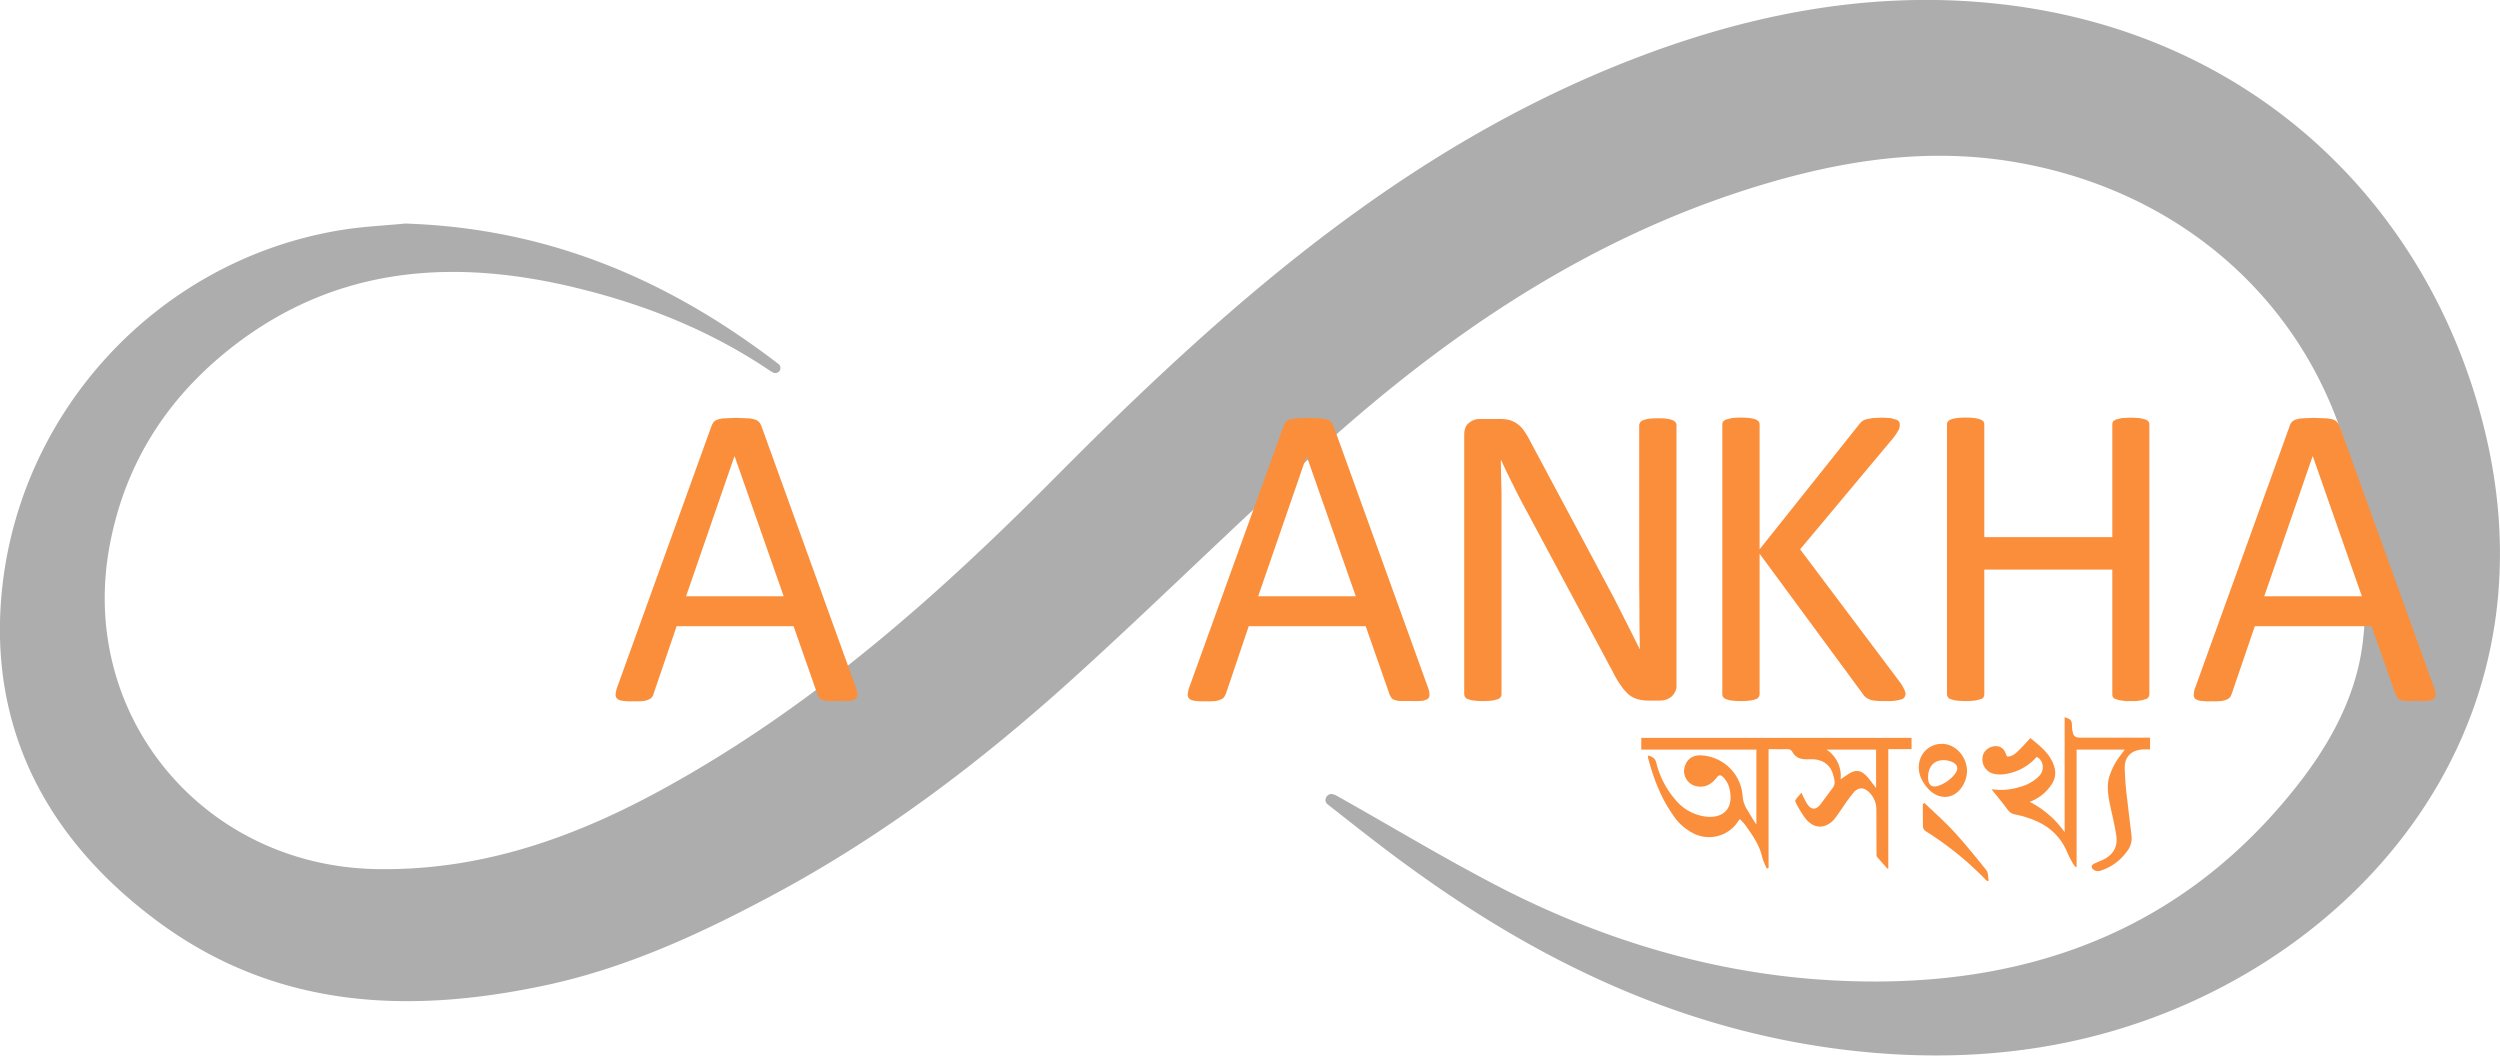 <svg id="aff65b28-ba23-4e6c-8749-df7f37ed81d7" xmlns="http://www.w3.org/2000/svg" viewBox="0 0 1085.9 458.5"><defs><style>.cls-1{fill:#adadad;}.cls-2{fill:#fb8e3b;}</style></defs><path class="cls-1" d="M175.9,97.1c62.8,2,115,24.8,162.1,60.9h0a2.2,2.2,0,0,1,.6,3.1,2.2,2.2,0,0,1-2.8.7l-1.1-.6c-24.9-16.9-52.4-28.1-81.3-35.4-52.8-13.4-103.9-11.3-149.5,22.6-30,22.4-49.6,51.8-56.4,89.3-13.3,73.4,41,138.5,116.1,139.8,45.2.8,85.8-13.6,124.4-34.8,64.6-35.4,119-83.5,170.6-135.6C531.7,133.5,608.9,64.9,707.7,26.3,758.1,6.6,810.3-3.9,864.3,1.3c112.3,10.8,190.6,86.7,214.8,185,29.1,117.9-39.2,211.1-131.8,250.9-46,19.7-93.9,24.7-143.4,19.1-71.2-8.1-133.3-37.4-190.5-78.8-12.5-9-24.6-18.6-36.7-28.1h0c-2.4-1.9.1-5.6,2.8-4.2h.3c24.9,13.9,49.3,28.8,74.7,41.7,43.8,22.1,90.9,35.9,139.3,38.8,79.1,4.8,149.6-17.3,201.7-81.6,15.4-18.9,27.6-40.2,30.7-64.4,2.3-18.3,1.2-37.4-1.1-55.9-9.4-78.2-67.4-139.6-150.5-153.5-40.7-6.8-80,.3-118.6,12.9-63.6,20.8-118.8,56.5-168.9,99.7-41.5,35.8-80.2,74.9-120.9,111.7s-83.4,69.1-131.5,94.7c-31.1,16.6-63.1,31.3-97.9,38.7-58.7,12.5-115.4,10.2-166-26.1C25,368.9-2.2,323.8.1,266.8,3.6,183.2,66.2,113.2,148.3,99.9,158.2,98.3,168.4,97.9,175.9,97.1Z" transform="translate(0 0)"/><path class="cls-2" d="M371.6,298.2a9.9,9.9,0,0,1,.8,3.4,2.3,2.3,0,0,1-.7,1.9,5.4,5.4,0,0,1-2.5.9,35.3,35.3,0,0,1-4.6.1h-4.7a8.6,8.6,0,0,1-2.7-.5,2,2,0,0,1-1.3-.9,6.4,6.4,0,0,1-.8-1.4L344.7,272H293.9l-10,29.3a4.1,4.1,0,0,1-.7,1.5,2.8,2.8,0,0,1-1.4,1,7.2,7.2,0,0,1-2.5.7,30.9,30.9,0,0,1-4.3.1,22.6,22.6,0,0,1-4.5-.2,4.2,4.2,0,0,1-2.4-.9,2.3,2.3,0,0,1-.7-1.9,13,13,0,0,1,.8-3.4l40.9-113.3a5.9,5.9,0,0,1,1-1.7,4,4,0,0,1,1.8-1,10.5,10.5,0,0,1,3-.5l4.7-.2,5,.2a11.3,11.3,0,0,1,3.2.5,4.5,4.5,0,0,1,1.9,1.1,5.9,5.9,0,0,1,1,1.7Zm-52.5-100H319L298,259h42.4Z" transform="translate(0 0)"/><path class="cls-2" d="M620.1,298.2a9.9,9.9,0,0,1,.8,3.4,2,2,0,0,1-.7,1.9,5.4,5.4,0,0,1-2.5.9,35.3,35.3,0,0,1-4.6.1h-4.7a7.5,7.5,0,0,1-2.6-.5,1.9,1.9,0,0,1-1.4-.9,6.4,6.4,0,0,1-.8-1.4L593.2,272H542.4l-9.9,29.3a10.9,10.9,0,0,1-.8,1.5,2.8,2.8,0,0,1-1.4,1,7.2,7.2,0,0,1-2.5.7,30.9,30.9,0,0,1-4.3.1,22.6,22.6,0,0,1-4.5-.2,4.2,4.2,0,0,1-2.4-.9,2.3,2.3,0,0,1-.7-1.9,13,13,0,0,1,.8-3.4l40.9-113.3a5.9,5.9,0,0,1,1-1.7,4,4,0,0,1,1.8-1,10.5,10.5,0,0,1,3-.5l4.7-.2,5,.2a11.3,11.3,0,0,1,3.2.5,3.7,3.7,0,0,1,1.9,1.1,5.9,5.9,0,0,1,1,1.7Zm-52.5-100h-.1l-21,60.8h42.4Z" transform="translate(0 0)"/><path class="cls-2" d="M728.2,297.3a5.9,5.9,0,0,1-.6,3.2,7.2,7.2,0,0,1-1.7,2.2,9.4,9.4,0,0,1-2.2,1.2,10.9,10.9,0,0,1-2.6.4h-5.3a17.4,17.4,0,0,1-4.5-.6,12.2,12.2,0,0,1-3.6-1.8,20.5,20.5,0,0,1-3.4-3.8,36.7,36.7,0,0,1-3.6-6l-37.2-69.4c-2-3.6-3.9-7.3-5.9-11.3s-3.8-7.7-5.5-11.4h-.2q.1,6.8.3,13.8v87.7a2,2,0,0,1-.4,1.3,2,2,0,0,1-1.3.9,10.2,10.2,0,0,1-2.5.6,33.9,33.9,0,0,1-7.8,0,10.2,10.2,0,0,1-2.5-.6,2.4,2.4,0,0,1-1.3-.9,2.8,2.8,0,0,1-.4-1.3V189c0-2.6.7-4.4,2.2-5.4a7,7,0,0,1,4.6-1.6h8a18.3,18.3,0,0,1,4.7.4,11.6,11.6,0,0,1,6.4,4.6,35,35,0,0,1,2.9,4.9l28.6,53.5,5.1,9.6c1.7,3.1,3.3,6.2,4.8,9.2l4.5,8.9,4.4,8.8h.1c-.1-5-.2-10.1-.2-15.5s-.1-10.5-.1-15.5V184.7a2.8,2.8,0,0,1,.4-1.2,2.8,2.8,0,0,1,1.4-1,10.5,10.5,0,0,1,2.4-.6,28.2,28.2,0,0,1,4.1-.2,24.2,24.2,0,0,1,3.8.2,10.5,10.5,0,0,1,2.4.6,2.6,2.6,0,0,1,1.3,1,1.7,1.7,0,0,1,.4,1.2Z" transform="translate(0 0)"/><path class="cls-2" d="M827.7,301.3a2.3,2.3,0,0,1-.4,1.4,2,2,0,0,1-1.2,1,11,11,0,0,1-2.6.6,18.8,18.8,0,0,1-4.1.2,32.5,32.5,0,0,1-5.4-.2,6.8,6.8,0,0,1-3.1-1.1,4.6,4.6,0,0,1-1.7-1.7l-44.9-61v61a2.3,2.3,0,0,1-1.7,2.2,10.2,10.2,0,0,1-2.5.6,33.9,33.9,0,0,1-7.8,0,10.2,10.2,0,0,1-2.5-.6,2.3,2.3,0,0,1-1.7-2.2V184.4a2,2,0,0,1,.4-1.3,3,3,0,0,1,1.3-.9l2.5-.6a33.9,33.9,0,0,1,7.8,0,11.4,11.4,0,0,1,2.5.6,3,3,0,0,1,1.3.9,2,2,0,0,1,.4,1.3v54.2l43.2-54.2a8.6,8.6,0,0,1,1.3-1.4,6.6,6.6,0,0,1,1.9-.9l2.6-.5,4-.2,4,.2,2.4.7a2.7,2.7,0,0,1,1.2.9,2.7,2.7,0,0,1,.3,1.2,5.4,5.4,0,0,1-.6,2.5,25.4,25.4,0,0,1-2.3,3.4l-40.4,48.3,43.5,57.9a16.3,16.3,0,0,1,1.9,3.4A5.7,5.7,0,0,1,827.7,301.3Z" transform="translate(0 0)"/><path class="cls-2" d="M933.6,301.5a2,2,0,0,1-.4,1.3,2,2,0,0,1-1.3.9,10.2,10.2,0,0,1-2.5.6,16.2,16.2,0,0,1-3.8.2,17.9,17.9,0,0,1-4-.2,10.5,10.5,0,0,1-2.4-.6,1.9,1.9,0,0,1-1.4-.9,2.8,2.8,0,0,1-.3-1.3V247.4H861.9v54.1a2.8,2.8,0,0,1-.3,1.3,1.9,1.9,0,0,1-1.4.9,10.2,10.2,0,0,1-2.5.6,33.1,33.1,0,0,1-7.7,0,11,11,0,0,1-2.6-.6,2,2,0,0,1-1.3-.9,2,2,0,0,1-.4-1.3V184.4a2,2,0,0,1,.4-1.3,3,3,0,0,1,1.3-.9,12.2,12.2,0,0,1,2.6-.6,33.1,33.1,0,0,1,7.7,0,11.4,11.4,0,0,1,2.5.6,4.2,4.2,0,0,1,1.4.9,3.1,3.1,0,0,1,.3,1.3v48.9h55.6V184.4a3.1,3.1,0,0,1,.3-1.3,4.2,4.2,0,0,1,1.4-.9l2.4-.6,4-.2,3.8.2,2.5.6a3,3,0,0,1,1.3.9,2,2,0,0,1,.4,1.3Z" transform="translate(0 0)"/><path class="cls-2" d="M1057.1,298.2a13,13,0,0,1,.8,3.4,2.3,2.3,0,0,1-.7,1.9,5.4,5.4,0,0,1-2.5.9,36.9,36.9,0,0,1-4.7.1h-4.6a8.6,8.6,0,0,1-2.7-.5,2,2,0,0,1-1.3-.9,6.4,6.4,0,0,1-.8-1.4L1030.1,272H979.4l-10,29.3a10.1,10.1,0,0,1-.7,1.5,4.5,4.5,0,0,1-1.4,1,7.7,7.7,0,0,1-2.6.7,29.5,29.5,0,0,1-4.2.1,22.6,22.6,0,0,1-4.5-.2,4.5,4.5,0,0,1-2.5-.9,2.2,2.2,0,0,1-.6-1.9,9.9,9.9,0,0,1,.8-3.4l40.9-113.3a4.2,4.2,0,0,1,1-1.7,4,4,0,0,1,1.8-1,10.5,10.5,0,0,1,3-.5l4.6-.2,5,.2a12.6,12.6,0,0,1,3.3.5,4.2,4.2,0,0,1,1.8,1.1,6.2,6.2,0,0,1,1.1,1.7Zm-52.5-100h-.1l-21,60.8h42.4Z" transform="translate(0 0)"/><path class="cls-2" d="M767.5,377.3a22.8,22.8,0,0,1-2.1-5.1c-1.2-5.3-4.3-9.6-7.3-13.8a19.5,19.5,0,0,0-2.4-2.6l-.7.9a15,15,0,0,1-19.6,5.2,23.2,23.2,0,0,1-9-8.3c-5.2-7.5-8.3-15.9-10.6-24.6v-.8c1.8.4,3,1,3.6,3a38.2,38.2,0,0,0,8.1,15.9,20.4,20.4,0,0,0,13.4,7.6c7.7.9,12-3.6,10.5-11.2a10.4,10.4,0,0,0-3-6c-.9-.9-1.7-1.1-2.7.2-2.2,2.9-5,4.6-8.9,3.8a6.8,6.8,0,0,1-5.3-7.2c.6-4.1,3.4-6.4,7.2-6.2a19,19,0,0,1,18.2,17.4,12.6,12.6,0,0,0,2,6.2c1.3,2.1,2.5,4.3,4,6.4V325.6h-50v-5.1H830.3v4.9H820.2v51.9h-.4l-4.5-5.1a3,3,0,0,1-.2-1.6c-.1-6.5,0-13-.1-19.4a10.3,10.3,0,0,0-4.1-7.9,3.8,3.8,0,0,0-5.2.4h-.1a76.2,76.2,0,0,0-4.8,6.4c-1.3,2-2.7,3.9-4.1,5.8-3.9,4.3-8.9,4.2-12.5-.4a46.3,46.3,0,0,1-4.3-7.1,1.1,1.1,0,0,1,.1-1.1c.7-1,1.6-1.9,2.5-3a35.8,35.8,0,0,0,2.4,4.8c1.8,2.8,3.9,2.8,5.9.2l5.5-7.4a3.9,3.9,0,0,0,.6-2.1,12.8,12.8,0,0,0-.5-2.7c-1.1-4.5-4-6.9-8.6-7.3h-3.3c-2.5,0-4.6-.8-5.9-3.1a2.4,2.4,0,0,0-2.4-1.3c-2.6.1-5.2,0-8,0V377Zm47.4-35V325.6H793.4a13.8,13.8,0,0,1,6.1,12.9l2.2-1.5c4.4-3.2,6.8-2.8,10.2,1.4Z" transform="translate(0 0)"/><path class="cls-2" d="M922.9,325.6H902v50.9l-.3.2a10.1,10.1,0,0,1-1.3-1.6c-.8-1.4-1.5-2.8-2.2-4.2-3.1-8-9-12.9-16.9-15.5a39.5,39.5,0,0,0-5.9-1.6,5.1,5.1,0,0,1-3.2-1.9c-2.2-3-4.6-5.9-7.2-9.1a27.4,27.4,0,0,0,12.4-1,18.2,18.2,0,0,0,8.3-4.7,5.4,5.4,0,0,0,.1-7.6l-1.1-.8a22.6,22.6,0,0,1-13.6,7.5,12.8,12.8,0,0,1-5.5-.2,6.4,6.4,0,0,1-4.3-7.8c.8-3.6,6.1-5.5,8.7-2.9.8.7,1.2,2.1,1.8,3.3,2.3.1,3.9-1.5,5.5-3.1s3-3.2,4.6-4.9c4.6,3.7,9,7.1,10.5,12.9a8.5,8.5,0,0,1-1,6.8,19.3,19.3,0,0,1-9.8,8,41.2,41.2,0,0,1,15.2,13.2v-50c2.9,1,3.1,1.3,3.2,4a13.6,13.6,0,0,0,.2,2c.4,2.3,1.2,2.9,3.5,2.9h30.2v5.1h-2.5c-5.2.1-8.5,2.8-8.5,7.9a129.9,129.9,0,0,0,1.1,14c.6,5.4,1.3,10.8,1.9,16.2a9.1,9.1,0,0,1-2.1,6.3,22.3,22.3,0,0,1-11.8,8.4,3.4,3.4,0,0,1-2.6-.5c-1.3-1-1.1-2.1.5-2.8l3.7-1.6c4.5-2.3,6.4-5.8,5.6-10.7s-1.5-7.6-2.3-11.3-2-8.9-.9-13.4a29.4,29.4,0,0,1,5.2-10.1Z" transform="translate(0 0)"/><path class="cls-2" d="M843.5,323.1c7.1,0,12.6,8,10.4,15a8.8,8.8,0,0,1-.5,1.5c-3.3,7.7-11.2,8.8-16.5,2.3-2.6-3.2-4.1-6.8-3.2-11A9.9,9.9,0,0,1,843.5,323.1Zm-6,14.4c-.1,3.3,1.4,4.7,4.2,3.9a15.5,15.5,0,0,0,7.5-5.3c1.7-2.2,1.1-4.1-1.4-5.2C843.3,329.1,837.6,330.4,837.5,337.5Z" transform="translate(0 0)"/><path class="cls-2" d="M835.9,348.8c4.2,4,8.6,7.9,12.6,12.2s9.7,11.2,14.3,17c.9,1.1.7,3,1,4.5l-.5.2a3.1,3.1,0,0,1-1.1-.9A140,140,0,0,0,836.4,361a3.3,3.3,0,0,1-1.1-1.5c-.1-3.4-.1-6.9-.1-10.3Z" transform="translate(0 0)"/></svg>